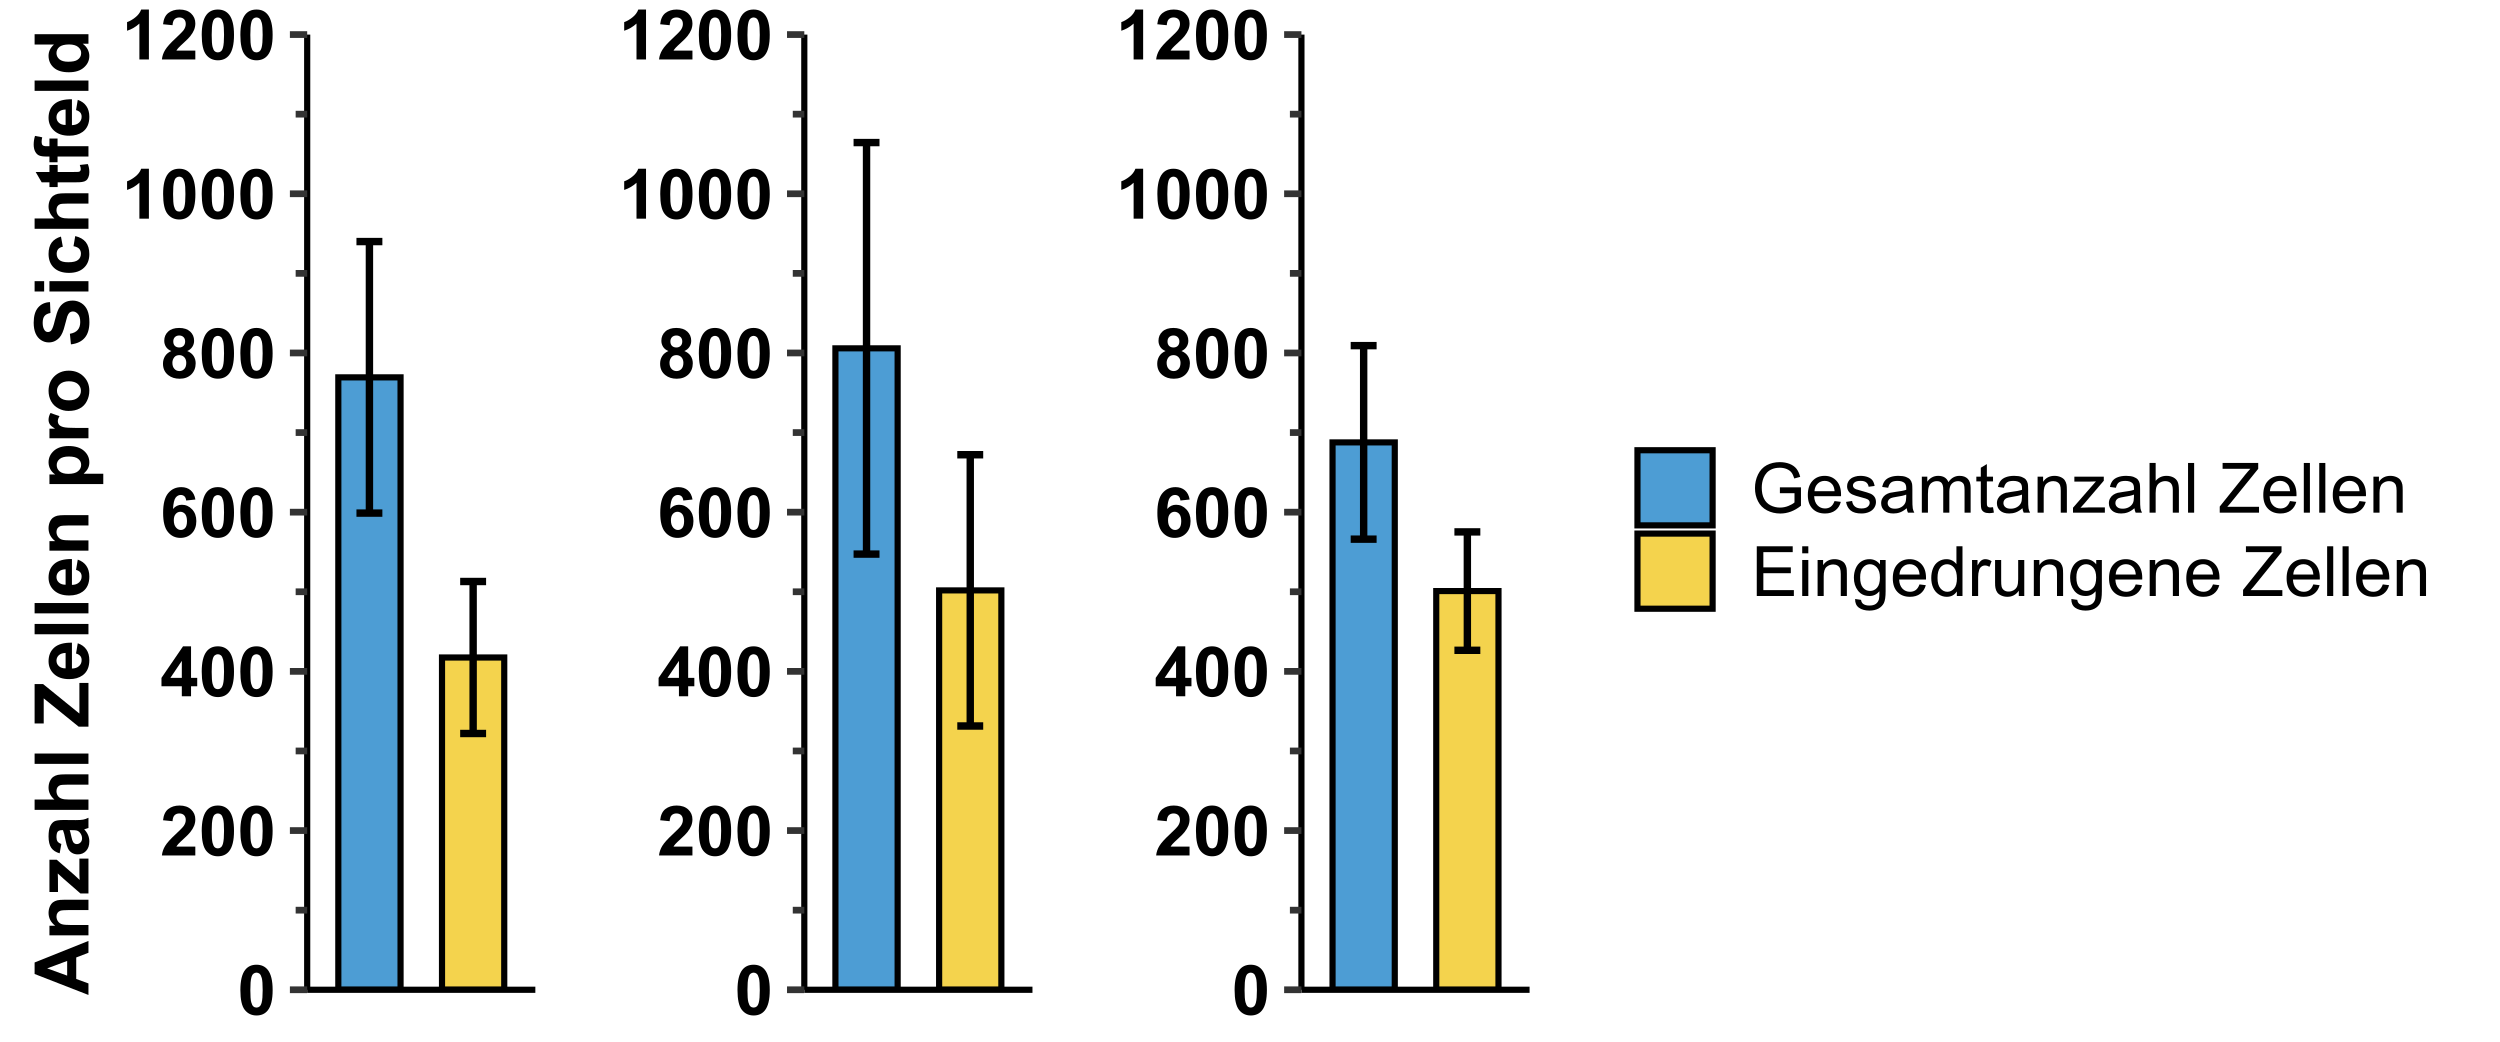 <?xml version="1.0" encoding="UTF-8"?>
<svg xmlns="http://www.w3.org/2000/svg" xmlns:xlink="http://www.w3.org/1999/xlink" width="432pt" height="180pt" viewBox="0 0 432 180" version="1.1">
<defs>
<g>
<symbol overflow="visible" id="glyph0-0">
<path style="stroke:none;" d="M 1.5 0 L 1.5 -7.5 L 7.5 -7.5 L 7.5 0 Z M 1.688 -0.188 L 7.312 -0.188 L 7.312 -7.312 L 1.688 -7.312 Z M 1.688 -0.188 "/>
</symbol>
<symbol overflow="visible" id="glyph0-1">
<path style="stroke:none;" d="M 3.293 -8.625 C 4.121 -8.625 4.77 -8.328 5.242 -7.734 C 5.801 -7.031 6.082 -5.863 6.082 -4.234 C 6.082 -2.605 5.801 -1.438 5.238 -0.734 C 4.77 -0.145 4.121 0.145 3.293 0.148 C 2.457 0.145 1.781 -0.172 1.27 -0.816 C 0.758 -1.457 0.504 -2.605 0.504 -4.254 C 0.504 -5.871 0.785 -7.035 1.348 -7.746 C 1.812 -8.332 2.461 -8.625 3.293 -8.625 Z M 3.293 -7.258 C 3.09 -7.254 2.91 -7.191 2.758 -7.066 C 2.598 -6.941 2.477 -6.715 2.398 -6.387 C 2.281 -5.961 2.227 -5.242 2.227 -4.234 C 2.227 -3.227 2.277 -2.535 2.379 -2.16 C 2.48 -1.781 2.605 -1.531 2.762 -1.406 C 2.91 -1.281 3.09 -1.219 3.293 -1.219 C 3.492 -1.219 3.668 -1.281 3.828 -1.41 C 3.98 -1.535 4.102 -1.762 4.188 -2.094 C 4.301 -2.512 4.359 -3.227 4.359 -4.234 C 4.359 -5.242 4.309 -5.934 4.207 -6.312 C 4.105 -6.688 3.977 -6.941 3.824 -7.066 C 3.668 -7.191 3.492 -7.254 3.293 -7.258 Z M 3.293 -7.258 "/>
</symbol>
<symbol overflow="visible" id="glyph0-2">
<path style="stroke:none;" d="M 6.07 -1.531 L 6.07 0 L 0.297 0 C 0.355 -0.578 0.543 -1.125 0.859 -1.645 C 1.168 -2.16 1.785 -2.848 2.711 -3.703 C 3.453 -4.395 3.91 -4.863 4.078 -5.109 C 4.305 -5.445 4.418 -5.781 4.418 -6.117 C 4.418 -6.484 4.316 -6.766 4.121 -6.961 C 3.922 -7.156 3.652 -7.254 3.305 -7.258 C 2.961 -7.254 2.688 -7.152 2.484 -6.949 C 2.281 -6.742 2.164 -6.398 2.133 -5.918 L 0.492 -6.082 C 0.59 -6.988 0.895 -7.637 1.414 -8.031 C 1.926 -8.426 2.57 -8.625 3.344 -8.625 C 4.191 -8.625 4.859 -8.395 5.344 -7.938 C 5.828 -7.48 6.07 -6.914 6.07 -6.234 C 6.07 -5.848 6 -5.477 5.863 -5.129 C 5.723 -4.777 5.504 -4.414 5.203 -4.031 C 5.004 -3.773 4.645 -3.406 4.125 -2.934 C 3.602 -2.453 3.27 -2.137 3.137 -1.984 C 2.996 -1.824 2.887 -1.672 2.801 -1.531 Z M 6.07 -1.531 "/>
</symbol>
<symbol overflow="visible" id="glyph0-3">
<path style="stroke:none;" d="M 3.738 0 L 3.738 -1.727 L 0.223 -1.727 L 0.223 -3.172 L 3.949 -8.625 L 5.332 -8.625 L 5.332 -3.176 L 6.398 -3.176 L 6.398 -1.727 L 5.332 -1.727 L 5.332 0 Z M 3.738 -3.176 L 3.738 -6.109 L 1.766 -3.176 Z M 3.738 -3.176 "/>
</symbol>
<symbol overflow="visible" id="glyph0-4">
<path style="stroke:none;" d="M 6.086 -6.484 L 4.492 -6.312 C 4.453 -6.637 4.352 -6.879 4.191 -7.039 C 4.023 -7.191 3.812 -7.27 3.551 -7.273 C 3.203 -7.27 2.906 -7.113 2.668 -6.805 C 2.426 -6.488 2.277 -5.84 2.215 -4.852 C 2.621 -5.336 3.129 -5.578 3.742 -5.578 C 4.426 -5.578 5.016 -5.316 5.508 -4.793 C 6 -4.27 6.246 -3.594 6.246 -2.766 C 6.246 -1.883 5.988 -1.176 5.473 -0.648 C 4.957 -0.117 4.293 0.145 3.484 0.148 C 2.617 0.145 1.906 -0.188 1.348 -0.863 C 0.785 -1.535 0.504 -2.641 0.508 -4.18 C 0.504 -5.75 0.797 -6.887 1.383 -7.582 C 1.965 -8.277 2.719 -8.625 3.648 -8.625 C 4.301 -8.625 4.84 -8.441 5.27 -8.078 C 5.695 -7.711 5.969 -7.18 6.086 -6.484 Z M 2.355 -2.895 C 2.355 -2.359 2.477 -1.945 2.723 -1.656 C 2.969 -1.363 3.25 -1.219 3.57 -1.219 C 3.867 -1.219 4.121 -1.336 4.328 -1.574 C 4.527 -1.812 4.629 -2.203 4.633 -2.75 C 4.629 -3.305 4.52 -3.715 4.305 -3.977 C 4.082 -4.234 3.809 -4.363 3.484 -4.367 C 3.168 -4.363 2.902 -4.238 2.684 -3.992 C 2.465 -3.742 2.355 -3.379 2.355 -2.895 Z M 2.355 -2.895 "/>
</symbol>
<symbol overflow="visible" id="glyph0-5">
<path style="stroke:none;" d="M 1.922 -4.633 C 1.492 -4.812 1.18 -5.059 0.992 -5.375 C 0.797 -5.688 0.703 -6.035 0.703 -6.41 C 0.703 -7.051 0.926 -7.578 1.375 -7.996 C 1.82 -8.414 2.457 -8.625 3.281 -8.625 C 4.098 -8.625 4.73 -8.414 5.184 -7.996 C 5.633 -7.578 5.859 -7.051 5.859 -6.41 C 5.859 -6.012 5.754 -5.656 5.547 -5.348 C 5.34 -5.035 5.051 -4.797 4.676 -4.633 C 5.152 -4.441 5.512 -4.164 5.762 -3.797 C 6.004 -3.43 6.129 -3.004 6.133 -2.523 C 6.129 -1.73 5.875 -1.086 5.375 -0.59 C 4.867 -0.094 4.195 0.152 3.359 0.152 C 2.574 0.152 1.926 -0.051 1.406 -0.461 C 0.789 -0.941 0.48 -1.605 0.484 -2.453 C 0.48 -2.918 0.598 -3.344 0.832 -3.734 C 1.062 -4.121 1.426 -4.422 1.922 -4.633 Z M 2.262 -6.293 C 2.262 -5.965 2.352 -5.707 2.539 -5.523 C 2.723 -5.34 2.973 -5.25 3.281 -5.25 C 3.594 -5.25 3.844 -5.34 4.031 -5.527 C 4.219 -5.707 4.312 -5.965 4.312 -6.297 C 4.312 -6.605 4.219 -6.852 4.035 -7.039 C 3.848 -7.223 3.602 -7.316 3.297 -7.32 C 2.98 -7.316 2.73 -7.223 2.543 -7.039 C 2.355 -6.848 2.262 -6.602 2.262 -6.293 Z M 2.109 -2.613 C 2.109 -2.16 2.223 -1.805 2.457 -1.551 C 2.684 -1.297 2.977 -1.172 3.328 -1.172 C 3.664 -1.172 3.945 -1.293 4.172 -1.539 C 4.395 -1.781 4.504 -2.133 4.508 -2.594 C 4.504 -2.996 4.391 -3.32 4.168 -3.562 C 3.938 -3.805 3.652 -3.926 3.305 -3.93 C 2.902 -3.926 2.602 -3.789 2.406 -3.516 C 2.207 -3.238 2.109 -2.938 2.109 -2.613 Z M 2.109 -2.613 "/>
</symbol>
<symbol overflow="visible" id="glyph0-6">
<path style="stroke:none;" d="M 4.723 0 L 3.078 0 L 3.078 -6.203 C 2.469 -5.637 1.762 -5.223 0.949 -4.957 L 0.949 -6.453 C 1.379 -6.59 1.844 -6.855 2.348 -7.25 C 2.852 -7.641 3.199 -8.102 3.387 -8.625 L 4.723 -8.625 Z M 4.723 0 "/>
</symbol>
<symbol overflow="visible" id="glyph1-0">
<path style="stroke:none;" d="M 0 -1.625 L -8.125 -1.625 L -8.125 -8.125 L 0 -8.125 Z M -0.203 -1.828 L -0.203 -7.922 L -7.922 -7.922 L -7.922 -1.828 Z M -0.203 -1.828 "/>
</symbol>
<symbol overflow="visible" id="glyph1-1">
<path style="stroke:none;" d="M 0 -9.336 L 0 -7.293 L -2.113 -6.48 L -2.113 -2.762 L 0 -1.992 L 0 0 L -9.305 -3.625 L -9.305 -5.613 Z M -3.68 -5.879 L -7.133 -4.594 L -3.68 -3.34 Z M -3.68 -5.879 "/>
</symbol>
<symbol overflow="visible" id="glyph1-2">
<path style="stroke:none;" d="M 0 -7.066 L 0 -5.281 L -3.441 -5.281 C -4.164 -5.277 -4.637 -5.242 -4.852 -5.168 C -5.062 -5.09 -5.227 -4.965 -5.348 -4.797 C -5.465 -4.621 -5.523 -4.414 -5.527 -4.176 C -5.523 -3.867 -5.441 -3.59 -5.273 -3.344 C -5.102 -3.098 -4.875 -2.93 -4.602 -2.84 C -4.32 -2.746 -3.805 -2.699 -3.055 -2.703 L 0 -2.703 L 0 -0.922 L -6.742 -0.922 L -6.742 -2.578 L -5.75 -2.578 C -6.508 -3.164 -6.891 -3.902 -6.895 -4.797 C -6.891 -5.191 -6.82 -5.551 -6.68 -5.879 C -6.539 -6.199 -6.355 -6.445 -6.137 -6.617 C -5.914 -6.781 -5.664 -6.898 -5.387 -6.965 C -5.105 -7.031 -4.707 -7.066 -4.188 -7.066 Z M 0 -7.066 "/>
</symbol>
<symbol overflow="visible" id="glyph1-3">
<path style="stroke:none;" d="M 0 -0.215 L -1.391 -0.215 L -4.289 -2.742 C -4.762 -3.156 -5.098 -3.461 -5.301 -3.664 C -5.285 -3.453 -5.277 -3.18 -5.273 -2.844 L -5.262 -0.465 L -6.742 -0.465 L -6.742 -6.035 L -5.477 -6.035 L -2.508 -3.461 L -1.523 -2.551 C -1.551 -3.043 -1.562 -3.352 -1.566 -3.473 L -1.566 -6.234 L 0 -6.234 Z M 0 -0.215 "/>
</symbol>
<symbol overflow="visible" id="glyph1-4">
<path style="stroke:none;" d="M -4.684 -2.266 L -4.977 -0.648 C -5.625 -0.828 -6.109 -1.141 -6.422 -1.586 C -6.734 -2.027 -6.891 -2.688 -6.895 -3.566 C -6.891 -4.359 -6.797 -4.953 -6.609 -5.344 C -6.422 -5.734 -6.184 -6.008 -5.895 -6.168 C -5.605 -6.324 -5.07 -6.402 -4.297 -6.406 L -2.215 -6.387 C -1.621 -6.387 -1.184 -6.414 -0.902 -6.473 C -0.621 -6.527 -0.32 -6.633 0 -6.793 L 0 -5.027 C -0.117 -4.98 -0.293 -4.922 -0.527 -4.855 C -0.629 -4.824 -0.695 -4.805 -0.734 -4.793 C -0.438 -4.488 -0.219 -4.16 -0.07 -3.812 C 0.078 -3.465 0.152 -3.094 0.152 -2.703 C 0.152 -2.008 -0.035 -1.461 -0.41 -1.062 C -0.785 -0.66 -1.262 -0.461 -1.84 -0.465 C -2.223 -0.461 -2.562 -0.551 -2.859 -0.734 C -3.156 -0.914 -3.383 -1.172 -3.543 -1.5 C -3.699 -1.828 -3.84 -2.301 -3.961 -2.922 C -4.117 -3.754 -4.262 -4.332 -4.398 -4.652 L -4.578 -4.652 C -4.914 -4.652 -5.16 -4.566 -5.309 -4.398 C -5.453 -4.227 -5.523 -3.906 -5.527 -3.441 C -5.523 -3.121 -5.461 -2.875 -5.34 -2.695 C -5.215 -2.516 -4.996 -2.371 -4.684 -2.266 Z M -3.238 -4.652 C -3.156 -4.422 -3.062 -4.059 -2.961 -3.566 C -2.852 -3.07 -2.75 -2.746 -2.652 -2.598 C -2.484 -2.359 -2.273 -2.242 -2.023 -2.246 C -1.77 -2.242 -1.555 -2.336 -1.375 -2.523 C -1.191 -2.707 -1.102 -2.945 -1.105 -3.238 C -1.102 -3.555 -1.207 -3.859 -1.422 -4.156 C -1.582 -4.367 -1.777 -4.512 -2.012 -4.582 C -2.16 -4.629 -2.453 -4.652 -2.883 -4.652 Z M -3.238 -4.652 "/>
</symbol>
<symbol overflow="visible" id="glyph1-5">
<path style="stroke:none;" d="M -9.305 -2.711 L -5.883 -2.711 C -6.555 -3.285 -6.891 -3.973 -6.895 -4.773 C -6.891 -5.184 -6.812 -5.555 -6.664 -5.883 C -6.508 -6.211 -6.316 -6.457 -6.082 -6.629 C -5.844 -6.793 -5.578 -6.91 -5.293 -6.973 C -5.004 -7.035 -4.559 -7.066 -3.953 -7.066 L 0 -7.066 L 0 -5.281 L -3.562 -5.281 C -4.266 -5.277 -4.711 -5.246 -4.906 -5.18 C -5.094 -5.109 -5.246 -4.988 -5.359 -4.82 C -5.469 -4.645 -5.523 -4.43 -5.527 -4.176 C -5.523 -3.879 -5.453 -3.613 -5.312 -3.383 C -5.168 -3.148 -4.949 -2.98 -4.66 -2.871 C -4.367 -2.762 -3.941 -2.707 -3.375 -2.711 L 0 -2.711 L 0 -0.926 L -9.305 -0.926 Z M -9.305 -2.711 "/>
</symbol>
<symbol overflow="visible" id="glyph1-6">
<path style="stroke:none;" d="M 0 -0.934 L -9.305 -0.934 L -9.305 -2.719 L 0 -2.719 Z M 0 -0.934 "/>
</symbol>
<symbol overflow="visible" id="glyph1-7">
<path style="stroke:none;" d=""/>
</symbol>
<symbol overflow="visible" id="glyph1-8">
<path style="stroke:none;" d="M 0 -0.141 L -1.695 -0.141 L -7.73 -5.027 L -7.73 -0.691 L -9.305 -0.691 L -9.305 -7.504 L -7.844 -7.504 L -1.566 -2.406 L -1.566 -7.699 L 0 -7.699 Z M 0 -0.141 "/>
</symbol>
<symbol overflow="visible" id="glyph1-9">
<path style="stroke:none;" d="M -2.145 -4.836 L -1.848 -6.613 C -1.191 -6.383 -0.695 -6.023 -0.359 -5.531 C -0.016 -5.039 0.152 -4.422 0.152 -3.68 C 0.152 -2.508 -0.23 -1.641 -0.996 -1.078 C -1.609 -0.633 -2.383 -0.41 -3.32 -0.414 C -4.434 -0.41 -5.309 -0.703 -5.945 -1.289 C -6.574 -1.871 -6.891 -2.609 -6.895 -3.504 C -6.891 -4.504 -6.559 -5.293 -5.898 -5.875 C -5.234 -6.453 -4.219 -6.73 -2.855 -6.711 L -2.855 -2.242 C -2.324 -2.25 -1.914 -2.395 -1.621 -2.672 C -1.324 -2.945 -1.176 -3.285 -1.18 -3.699 C -1.176 -3.977 -1.254 -4.215 -1.406 -4.406 C -1.559 -4.594 -1.805 -4.734 -2.145 -4.836 Z M -3.949 -4.938 C -4.465 -4.922 -4.855 -4.789 -5.125 -4.535 C -5.391 -4.281 -5.523 -3.973 -5.527 -3.613 C -5.523 -3.219 -5.383 -2.898 -5.102 -2.648 C -4.816 -2.391 -4.434 -2.266 -3.949 -2.273 Z M -3.949 -4.938 "/>
</symbol>
<symbol overflow="visible" id="glyph1-10">
<path style="stroke:none;" d="M -6.742 -0.883 L -6.742 -2.547 L -5.75 -2.547 C -6.086 -2.762 -6.363 -3.055 -6.574 -3.422 C -6.785 -3.789 -6.891 -4.195 -6.895 -4.648 C -6.891 -5.426 -6.582 -6.09 -5.973 -6.637 C -5.355 -7.18 -4.504 -7.453 -3.41 -7.457 C -2.281 -7.453 -1.402 -7.18 -0.781 -6.633 C -0.156 -6.082 0.152 -5.414 0.152 -4.633 C 0.152 -4.258 0.078 -3.922 -0.07 -3.621 C -0.219 -3.316 -0.473 -2.996 -0.832 -2.664 L 2.562 -2.664 L 2.562 -0.883 Z M -3.484 -2.648 C -2.723 -2.648 -2.164 -2.797 -1.805 -3.098 C -1.441 -3.395 -1.258 -3.762 -1.262 -4.195 C -1.258 -4.609 -1.426 -4.953 -1.758 -5.23 C -2.09 -5.504 -2.633 -5.641 -3.395 -5.645 C -4.098 -5.641 -4.625 -5.5 -4.969 -5.219 C -5.312 -4.934 -5.484 -4.582 -5.484 -4.164 C -5.484 -3.727 -5.316 -3.363 -4.98 -3.078 C -4.645 -2.789 -4.145 -2.648 -3.484 -2.648 Z M -3.484 -2.648 "/>
</symbol>
<symbol overflow="visible" id="glyph1-11">
<path style="stroke:none;" d="M 0 -2.641 L 0 -0.855 L -6.742 -0.855 L -6.742 -2.516 L -5.781 -2.516 C -6.23 -2.793 -6.527 -3.047 -6.676 -3.277 C -6.816 -3.5 -6.891 -3.758 -6.895 -4.051 C -6.891 -4.453 -6.777 -4.844 -6.559 -5.223 L -5 -4.672 C -5.191 -4.367 -5.289 -4.09 -5.293 -3.836 C -5.289 -3.582 -5.223 -3.371 -5.086 -3.199 C -4.949 -3.023 -4.699 -2.887 -4.34 -2.789 C -3.977 -2.688 -3.223 -2.637 -2.082 -2.641 Z M 0 -2.641 "/>
</symbol>
<symbol overflow="visible" id="glyph1-12">
<path style="stroke:none;" d="M -3.465 -0.52 C -4.055 -0.516 -4.629 -0.66 -5.184 -0.957 C -5.734 -1.246 -6.156 -1.66 -6.453 -2.199 C -6.742 -2.73 -6.891 -3.328 -6.895 -3.992 C -6.891 -5.008 -6.559 -5.844 -5.898 -6.5 C -5.234 -7.148 -4.398 -7.477 -3.391 -7.477 C -2.367 -7.477 -1.52 -7.145 -0.852 -6.488 C -0.18 -5.828 0.152 -5 0.152 -4.004 C 0.152 -3.383 0.016 -2.797 -0.266 -2.238 C -0.539 -1.676 -0.949 -1.246 -1.492 -0.957 C -2.031 -0.66 -2.688 -0.516 -3.465 -0.52 Z M -3.371 -2.348 C -2.699 -2.344 -2.188 -2.504 -1.832 -2.824 C -1.477 -3.141 -1.301 -3.531 -1.301 -4 C -1.301 -4.461 -1.477 -4.852 -1.832 -5.168 C -2.188 -5.484 -2.703 -5.641 -3.383 -5.645 C -4.039 -5.641 -4.547 -5.484 -4.906 -5.168 C -5.258 -4.852 -5.438 -4.461 -5.441 -4 C -5.438 -3.531 -5.258 -3.141 -4.906 -2.824 C -4.547 -2.504 -4.035 -2.344 -3.371 -2.348 Z M -3.371 -2.348 "/>
</symbol>
<symbol overflow="visible" id="glyph1-13">
<path style="stroke:none;" d="M -3.027 -0.469 L -3.207 -2.297 C -2.59 -2.406 -2.141 -2.629 -1.852 -2.965 C -1.562 -3.301 -1.418 -3.754 -1.422 -4.328 C -1.418 -4.934 -1.547 -5.391 -1.805 -5.695 C -2.062 -6 -2.359 -6.152 -2.703 -6.156 C -2.922 -6.152 -3.109 -6.086 -3.266 -5.961 C -3.414 -5.828 -3.551 -5.605 -3.668 -5.289 C -3.742 -5.066 -3.875 -4.566 -4.074 -3.785 C -4.32 -2.777 -4.629 -2.07 -4.996 -1.664 C -5.508 -1.09 -6.133 -0.801 -6.867 -0.805 C -7.34 -0.801 -7.781 -0.938 -8.195 -1.207 C -8.605 -1.477 -8.922 -1.863 -9.141 -2.371 C -9.355 -2.875 -9.461 -3.484 -9.465 -4.203 C -9.461 -5.367 -9.207 -6.246 -8.695 -6.84 C -8.184 -7.426 -7.5 -7.738 -6.645 -7.77 L -6.562 -5.891 C -7.039 -5.805 -7.383 -5.633 -7.594 -5.371 C -7.805 -5.105 -7.91 -4.711 -7.91 -4.184 C -7.91 -3.637 -7.797 -3.207 -7.574 -2.902 C -7.426 -2.699 -7.234 -2.602 -6.996 -2.602 C -6.773 -2.602 -6.582 -2.695 -6.43 -2.883 C -6.227 -3.117 -6.02 -3.691 -5.809 -4.609 C -5.59 -5.52 -5.367 -6.195 -5.137 -6.637 C -4.906 -7.07 -4.59 -7.414 -4.191 -7.664 C -3.789 -7.91 -3.297 -8.031 -2.711 -8.035 C -2.176 -8.031 -1.676 -7.883 -1.211 -7.59 C -0.746 -7.293 -0.402 -6.875 -0.176 -6.336 C 0.051 -5.789 0.164 -5.113 0.164 -4.309 C 0.164 -3.129 -0.105 -2.227 -0.648 -1.598 C -1.191 -0.965 -1.984 -0.59 -3.027 -0.469 Z M -3.027 -0.469 "/>
</symbol>
<symbol overflow="visible" id="glyph1-14">
<path style="stroke:none;" d="M -7.656 -0.934 L -9.305 -0.934 L -9.305 -2.719 L -7.656 -2.719 Z M 0 -0.934 L -6.742 -0.934 L -6.742 -2.719 L 0 -2.719 Z M 0 -0.934 "/>
</symbol>
<symbol overflow="visible" id="glyph1-15">
<path style="stroke:none;" d="M -4.75 -6.812 L -4.43 -5.055 C -4.781 -4.992 -5.043 -4.855 -5.223 -4.648 C -5.398 -4.438 -5.488 -4.168 -5.492 -3.836 C -5.488 -3.387 -5.336 -3.031 -5.031 -2.77 C -4.723 -2.504 -4.211 -2.371 -3.492 -2.375 C -2.691 -2.371 -2.125 -2.508 -1.797 -2.777 C -1.465 -3.043 -1.301 -3.402 -1.301 -3.859 C -1.301 -4.195 -1.395 -4.473 -1.59 -4.691 C -1.777 -4.906 -2.109 -5.059 -2.582 -5.148 L -2.285 -6.898 C -1.48 -6.711 -0.871 -6.363 -0.461 -5.852 C -0.051 -5.332 0.152 -4.641 0.152 -3.777 C 0.152 -2.789 -0.156 -2.004 -0.781 -1.418 C -1.398 -0.832 -2.262 -0.539 -3.363 -0.539 C -4.477 -0.539 -5.344 -0.832 -5.965 -1.422 C -6.582 -2.008 -6.891 -2.805 -6.895 -3.809 C -6.891 -4.629 -6.715 -5.281 -6.363 -5.766 C -6.008 -6.25 -5.469 -6.598 -4.75 -6.812 Z M -4.75 -6.812 "/>
</symbol>
<symbol overflow="visible" id="glyph1-16">
<path style="stroke:none;" d="M -6.742 -4.023 L -5.32 -4.023 L -5.32 -2.805 L -2.602 -2.805 C -2.051 -2.801 -1.73 -2.812 -1.641 -2.84 C -1.547 -2.859 -1.469 -2.914 -1.414 -3 C -1.352 -3.082 -1.324 -3.18 -1.328 -3.301 C -1.324 -3.461 -1.379 -3.703 -1.496 -4.02 L -0.113 -4.172 C 0.066 -3.754 0.152 -3.281 0.152 -2.762 C 0.152 -2.434 0.102 -2.145 -0.008 -1.891 C -0.113 -1.629 -0.254 -1.438 -0.426 -1.32 C -0.594 -1.195 -0.828 -1.113 -1.125 -1.074 C -1.328 -1.031 -1.746 -1.012 -2.379 -1.016 L -5.32 -1.016 L -5.32 -0.195 L -6.742 -0.195 L -6.742 -1.016 L -8.082 -1.016 L -9.121 -2.805 L -6.742 -2.805 Z M -6.742 -4.023 "/>
</symbol>
<symbol overflow="visible" id="glyph1-17">
<path style="stroke:none;" d="M -6.742 -0.152 L -6.742 -1.145 L -7.25 -1.145 C -7.812 -1.141 -8.238 -1.203 -8.52 -1.324 C -8.797 -1.441 -9.023 -1.66 -9.199 -1.988 C -9.375 -2.309 -9.461 -2.719 -9.465 -3.219 C -9.461 -3.723 -9.387 -4.223 -9.234 -4.711 L -7.992 -4.469 C -8.059 -4.184 -8.09 -3.91 -8.094 -3.648 C -8.09 -3.387 -8.031 -3.203 -7.91 -3.094 C -7.789 -2.98 -7.559 -2.922 -7.219 -2.926 L -6.742 -2.926 L -6.742 -4.258 L -5.34 -4.258 L -5.34 -2.926 L 0 -2.926 L 0 -1.141 L -5.34 -1.145 L -5.34 -0.152 Z M -6.742 -0.152 "/>
</symbol>
<symbol overflow="visible" id="glyph1-18">
<path style="stroke:none;" d="M 0 -7.117 L 0 -5.461 L -0.988 -5.461 C -0.602 -5.184 -0.316 -4.855 -0.129 -4.484 C 0.059 -4.105 0.152 -3.73 0.152 -3.352 C 0.152 -2.578 -0.156 -1.914 -0.781 -1.363 C -1.402 -0.809 -2.273 -0.531 -3.395 -0.535 C -4.535 -0.531 -5.406 -0.801 -6 -1.34 C -6.594 -1.875 -6.891 -2.555 -6.895 -3.379 C -6.891 -4.129 -6.578 -4.781 -5.953 -5.332 L -9.305 -5.332 L -9.305 -7.117 Z M -3.516 -2.355 C -2.797 -2.355 -2.273 -2.453 -1.953 -2.652 C -1.484 -2.938 -1.254 -3.34 -1.258 -3.859 C -1.254 -4.27 -1.43 -4.617 -1.781 -4.906 C -2.129 -5.191 -2.648 -5.336 -3.344 -5.34 C -4.117 -5.336 -4.676 -5.195 -5.016 -4.918 C -5.355 -4.637 -5.523 -4.281 -5.527 -3.848 C -5.523 -3.422 -5.355 -3.066 -5.023 -2.781 C -4.684 -2.496 -4.184 -2.355 -3.516 -2.355 Z M -3.516 -2.355 "/>
</symbol>
<symbol overflow="visible" id="glyph2-0">
<path style="stroke:none;" d="M 1.5 0 L 1.5 -7.5 L 7.5 -7.5 L 7.5 0 Z M 1.688 -0.188 L 7.312 -0.188 L 7.312 -7.312 L 1.688 -7.312 Z M 1.688 -0.188 "/>
</symbol>
<symbol overflow="visible" id="glyph2-1">
<path style="stroke:none;" d="M 4.945 -3.367 L 4.945 -4.375 L 8.586 -4.383 L 8.586 -1.195 C 8.023 -0.75 7.449 -0.414 6.855 -0.188 C 6.262 0.035 5.652 0.145 5.027 0.148 C 4.184 0.145 3.414 -0.031 2.727 -0.395 C 2.035 -0.754 1.516 -1.277 1.168 -1.961 C 0.812 -2.645 0.637 -3.41 0.641 -4.254 C 0.637 -5.09 0.812 -5.867 1.164 -6.594 C 1.512 -7.312 2.016 -7.852 2.672 -8.207 C 3.328 -8.555 4.082 -8.73 4.938 -8.734 C 5.559 -8.73 6.121 -8.629 6.621 -8.434 C 7.121 -8.23 7.516 -7.953 7.805 -7.594 C 8.09 -7.234 8.305 -6.766 8.453 -6.188 L 7.43 -5.906 C 7.297 -6.344 7.137 -6.688 6.949 -6.938 C 6.758 -7.188 6.484 -7.387 6.129 -7.539 C 5.77 -7.688 5.375 -7.762 4.945 -7.766 C 4.422 -7.762 3.973 -7.684 3.598 -7.527 C 3.219 -7.367 2.91 -7.16 2.68 -6.902 C 2.445 -6.645 2.266 -6.359 2.141 -6.055 C 1.918 -5.52 1.809 -4.945 1.812 -4.324 C 1.809 -3.559 1.941 -2.918 2.207 -2.402 C 2.469 -1.887 2.852 -1.504 3.355 -1.254 C 3.859 -1.004 4.395 -0.879 4.961 -0.879 C 5.453 -0.879 5.934 -0.973 6.406 -1.16 C 6.871 -1.348 7.227 -1.551 7.469 -1.77 L 7.469 -3.367 Z M 4.945 -3.367 "/>
</symbol>
<symbol overflow="visible" id="glyph2-2">
<path style="stroke:none;" d="M 5.051 -2.004 L 6.141 -1.867 C 5.969 -1.23 5.648 -0.738 5.184 -0.387 C 4.719 -0.035 4.125 0.141 3.406 0.141 C 2.492 0.141 1.77 -0.137 1.238 -0.699 C 0.699 -1.254 0.434 -2.043 0.438 -3.059 C 0.434 -4.105 0.703 -4.918 1.246 -5.496 C 1.781 -6.074 2.48 -6.363 3.344 -6.363 C 4.176 -6.363 4.855 -6.078 5.383 -5.512 C 5.91 -4.945 6.176 -4.148 6.176 -3.125 C 6.176 -3.059 6.172 -2.965 6.172 -2.844 L 1.531 -2.844 C 1.562 -2.156 1.758 -1.633 2.109 -1.27 C 2.457 -0.906 2.891 -0.727 3.41 -0.727 C 3.797 -0.727 4.125 -0.828 4.402 -1.031 C 4.672 -1.234 4.891 -1.559 5.051 -2.004 Z M 1.586 -3.711 L 5.062 -3.711 C 5.016 -4.227 4.883 -4.621 4.664 -4.887 C 4.328 -5.293 3.891 -5.496 3.359 -5.496 C 2.871 -5.496 2.465 -5.332 2.137 -5.008 C 1.805 -4.684 1.621 -4.25 1.586 -3.711 Z M 1.586 -3.711 "/>
</symbol>
<symbol overflow="visible" id="glyph2-3">
<path style="stroke:none;" d="M 0.367 -1.859 L 1.414 -2.023 C 1.469 -1.602 1.633 -1.281 1.902 -1.059 C 2.168 -0.836 2.543 -0.727 3.023 -0.727 C 3.508 -0.727 3.867 -0.824 4.102 -1.023 C 4.336 -1.219 4.453 -1.449 4.453 -1.719 C 4.453 -1.953 4.348 -2.141 4.141 -2.281 C 3.996 -2.371 3.637 -2.492 3.062 -2.637 C 2.289 -2.832 1.754 -3 1.457 -3.145 C 1.156 -3.285 0.93 -3.48 0.777 -3.734 C 0.621 -3.984 0.543 -4.266 0.547 -4.57 C 0.543 -4.844 0.605 -5.098 0.734 -5.34 C 0.859 -5.574 1.035 -5.773 1.254 -5.93 C 1.418 -6.047 1.641 -6.148 1.926 -6.234 C 2.207 -6.32 2.512 -6.363 2.836 -6.363 C 3.324 -6.363 3.75 -6.293 4.121 -6.152 C 4.488 -6.012 4.762 -5.82 4.938 -5.578 C 5.113 -5.336 5.234 -5.016 5.305 -4.617 L 4.273 -4.477 C 4.223 -4.797 4.086 -5.047 3.863 -5.227 C 3.637 -5.406 3.32 -5.496 2.914 -5.496 C 2.426 -5.496 2.082 -5.414 1.875 -5.254 C 1.664 -5.094 1.559 -4.906 1.562 -4.695 C 1.559 -4.555 1.602 -4.434 1.695 -4.324 C 1.773 -4.211 1.91 -4.117 2.098 -4.043 C 2.203 -4.004 2.512 -3.914 3.031 -3.773 C 3.773 -3.574 4.293 -3.41 4.59 -3.285 C 4.879 -3.156 5.113 -2.973 5.285 -2.73 C 5.453 -2.488 5.535 -2.188 5.539 -1.828 C 5.535 -1.477 5.434 -1.145 5.23 -0.832 C 5.023 -0.52 4.727 -0.277 4.34 -0.113 C 3.953 0.059 3.516 0.141 3.031 0.141 C 2.219 0.141 1.602 -0.027 1.18 -0.363 C 0.754 -0.699 0.484 -1.195 0.367 -1.859 Z M 0.367 -1.859 "/>
</symbol>
<symbol overflow="visible" id="glyph2-4">
<path style="stroke:none;" d="M 4.852 -0.766 C 4.461 -0.434 4.082 -0.199 3.723 -0.062 C 3.355 0.074 2.969 0.141 2.562 0.141 C 1.875 0.141 1.352 -0.023 0.984 -0.359 C 0.617 -0.688 0.434 -1.117 0.434 -1.641 C 0.434 -1.945 0.5 -2.223 0.641 -2.473 C 0.777 -2.723 0.961 -2.926 1.188 -3.082 C 1.41 -3.234 1.664 -3.348 1.945 -3.43 C 2.152 -3.477 2.465 -3.531 2.883 -3.586 C 3.734 -3.688 4.359 -3.809 4.766 -3.949 C 4.766 -4.09 4.77 -4.18 4.77 -4.227 C 4.77 -4.648 4.668 -4.953 4.469 -5.133 C 4.199 -5.371 3.801 -5.488 3.27 -5.492 C 2.77 -5.488 2.402 -5.402 2.168 -5.23 C 1.934 -5.055 1.758 -4.746 1.648 -4.305 L 0.617 -4.445 C 0.707 -4.887 0.863 -5.242 1.078 -5.516 C 1.289 -5.781 1.598 -5.992 2.008 -6.141 C 2.41 -6.289 2.883 -6.363 3.422 -6.363 C 3.953 -6.363 4.383 -6.301 4.715 -6.176 C 5.047 -6.051 5.293 -5.891 5.449 -5.703 C 5.605 -5.512 5.715 -5.273 5.777 -4.984 C 5.809 -4.805 5.824 -4.48 5.828 -4.016 L 5.828 -2.609 C 5.824 -1.625 5.848 -1.004 5.895 -0.746 C 5.941 -0.484 6.031 -0.238 6.164 0 L 5.062 0 C 4.953 -0.219 4.883 -0.473 4.852 -0.766 Z M 4.766 -3.125 C 4.375 -2.965 3.801 -2.832 3.039 -2.727 C 2.605 -2.66 2.301 -2.59 2.121 -2.516 C 1.941 -2.434 1.801 -2.32 1.703 -2.172 C 1.605 -2.02 1.559 -1.852 1.559 -1.672 C 1.559 -1.387 1.664 -1.152 1.875 -0.969 C 2.086 -0.777 2.398 -0.684 2.812 -0.688 C 3.219 -0.684 3.578 -0.773 3.895 -0.953 C 4.211 -1.129 4.445 -1.371 4.594 -1.68 C 4.707 -1.918 4.762 -2.27 4.766 -2.734 Z M 4.766 -3.125 "/>
</symbol>
<symbol overflow="visible" id="glyph2-5">
<path style="stroke:none;" d="M 0.789 0 L 0.789 -6.223 L 1.734 -6.223 L 1.734 -5.352 C 1.93 -5.648 2.188 -5.895 2.512 -6.082 C 2.836 -6.27 3.207 -6.363 3.621 -6.363 C 4.082 -6.363 4.457 -6.266 4.754 -6.074 C 5.043 -5.883 5.254 -5.617 5.379 -5.273 C 5.871 -6 6.512 -6.363 7.301 -6.363 C 7.918 -6.363 8.391 -6.191 8.723 -5.848 C 9.055 -5.504 9.223 -4.977 9.223 -4.273 L 9.223 0 L 8.172 0 L 8.172 -3.922 C 8.168 -4.34 8.133 -4.645 8.07 -4.832 C 8 -5.016 7.879 -5.164 7.699 -5.277 C 7.52 -5.391 7.309 -5.449 7.066 -5.449 C 6.629 -5.449 6.266 -5.301 5.977 -5.012 C 5.688 -4.719 5.543 -4.254 5.543 -3.617 L 5.543 0 L 4.488 0 L 4.488 -4.043 C 4.488 -4.512 4.402 -4.863 4.23 -5.098 C 4.059 -5.332 3.777 -5.449 3.387 -5.449 C 3.09 -5.449 2.812 -5.371 2.562 -5.215 C 2.309 -5.059 2.129 -4.828 2.016 -4.527 C 1.898 -4.227 1.84 -3.793 1.844 -3.227 L 1.844 0 Z M 0.789 0 "/>
</symbol>
<symbol overflow="visible" id="glyph2-6">
<path style="stroke:none;" d="M 3.094 -0.945 L 3.246 -0.012 C 2.949 0.051 2.684 0.082 2.449 0.082 C 2.066 0.082 1.77 0.023 1.559 -0.098 C 1.348 -0.219 1.199 -0.379 1.113 -0.578 C 1.027 -0.773 0.984 -1.188 0.984 -1.82 L 0.984 -5.402 L 0.211 -5.402 L 0.211 -6.223 L 0.984 -6.223 L 0.984 -7.766 L 2.031 -8.398 L 2.031 -6.223 L 3.094 -6.223 L 3.094 -5.402 L 2.031 -5.402 L 2.031 -1.766 C 2.027 -1.461 2.047 -1.27 2.086 -1.184 C 2.125 -1.098 2.184 -1.027 2.27 -0.977 C 2.352 -0.926 2.473 -0.902 2.633 -0.902 C 2.742 -0.902 2.898 -0.914 3.094 -0.945 Z M 3.094 -0.945 "/>
</symbol>
<symbol overflow="visible" id="glyph2-7">
<path style="stroke:none;" d="M 0.789 0 L 0.789 -6.223 L 1.742 -6.223 L 1.742 -5.336 C 2.195 -6.02 2.855 -6.363 3.719 -6.363 C 4.09 -6.363 4.434 -6.293 4.754 -6.16 C 5.066 -6.023 5.305 -5.848 5.461 -5.633 C 5.617 -5.41 5.727 -5.152 5.789 -4.852 C 5.828 -4.656 5.848 -4.312 5.848 -3.828 L 5.848 0 L 4.793 0 L 4.793 -3.785 C 4.793 -4.215 4.75 -4.535 4.668 -4.75 C 4.586 -4.961 4.441 -5.129 4.234 -5.258 C 4.023 -5.383 3.777 -5.449 3.5 -5.449 C 3.047 -5.449 2.66 -5.305 2.332 -5.02 C 2.004 -4.734 1.84 -4.195 1.844 -3.398 L 1.844 0 Z M 0.789 0 "/>
</symbol>
<symbol overflow="visible" id="glyph2-8">
<path style="stroke:none;" d="M 0.234 0 L 0.234 -0.855 L 4.195 -5.402 C 3.746 -5.379 3.348 -5.367 3.008 -5.367 L 0.469 -5.367 L 0.469 -6.223 L 5.555 -6.223 L 5.555 -5.523 L 2.188 -1.578 L 1.535 -0.855 C 2.004 -0.887 2.445 -0.902 2.867 -0.906 L 5.742 -0.906 L 5.742 0 Z M 0.234 0 "/>
</symbol>
<symbol overflow="visible" id="glyph2-9">
<path style="stroke:none;" d="M 0.789 0 L 0.789 -8.59 L 1.844 -8.59 L 1.844 -5.508 C 2.336 -6.078 2.957 -6.363 3.711 -6.363 C 4.164 -6.363 4.566 -6.27 4.91 -6.09 C 5.25 -5.906 5.492 -5.656 5.641 -5.34 C 5.785 -5.016 5.859 -4.551 5.859 -3.945 L 5.859 0 L 4.805 0 L 4.805 -3.945 C 4.805 -4.469 4.688 -4.852 4.461 -5.094 C 4.227 -5.328 3.906 -5.449 3.492 -5.453 C 3.18 -5.449 2.883 -5.367 2.609 -5.211 C 2.328 -5.047 2.133 -4.828 2.02 -4.551 C 1.898 -4.273 1.84 -3.891 1.844 -3.406 L 1.844 0 Z M 0.789 0 "/>
</symbol>
<symbol overflow="visible" id="glyph2-10">
<path style="stroke:none;" d="M 0.766 0 L 0.766 -8.59 L 1.82 -8.59 L 1.82 0 Z M 0.766 0 "/>
</symbol>
<symbol overflow="visible" id="glyph2-11">
<path style="stroke:none;" d=""/>
</symbol>
<symbol overflow="visible" id="glyph2-12">
<path style="stroke:none;" d="M 0.242 0 L 0.242 -1.055 L 4.641 -6.555 C 4.953 -6.941 5.25 -7.281 5.531 -7.578 L 0.738 -7.578 L 0.738 -8.59 L 6.891 -8.59 L 6.891 -7.578 L 2.07 -1.617 L 1.547 -1.016 L 7.031 -1.016 L 7.031 0 Z M 0.242 0 "/>
</symbol>
<symbol overflow="visible" id="glyph2-13">
<path style="stroke:none;" d="M 0.949 0 L 0.949 -8.59 L 7.16 -8.59 L 7.16 -7.578 L 2.086 -7.578 L 2.086 -4.945 L 6.836 -4.945 L 6.836 -3.938 L 2.086 -3.938 L 2.086 -1.016 L 7.359 -1.016 L 7.359 0 Z M 0.949 0 "/>
</symbol>
<symbol overflow="visible" id="glyph2-14">
<path style="stroke:none;" d="M 0.797 -7.375 L 0.797 -8.59 L 1.852 -8.59 L 1.852 -7.375 Z M 0.797 0 L 0.797 -6.223 L 1.852 -6.223 L 1.852 0 Z M 0.797 0 "/>
</symbol>
<symbol overflow="visible" id="glyph2-15">
<path style="stroke:none;" d="M 0.598 0.516 L 1.625 0.668 C 1.664 0.98 1.785 1.211 1.98 1.359 C 2.242 1.555 2.598 1.652 3.055 1.652 C 3.539 1.652 3.918 1.555 4.184 1.359 C 4.449 1.164 4.629 0.891 4.723 0.539 C 4.777 0.324 4.801 -0.125 4.797 -0.812 C 4.336 -0.27 3.762 0 3.078 0 C 2.219 0 1.559 -0.309 1.09 -0.926 C 0.621 -1.543 0.387 -2.281 0.387 -3.148 C 0.387 -3.738 0.492 -4.285 0.707 -4.789 C 0.922 -5.289 1.234 -5.68 1.645 -5.953 C 2.051 -6.227 2.531 -6.363 3.082 -6.363 C 3.816 -6.363 4.422 -6.066 4.898 -5.473 L 4.898 -6.223 L 5.871 -6.223 L 5.871 -0.844 C 5.871 0.125 5.77 0.809 5.574 1.215 C 5.375 1.613 5.062 1.934 4.637 2.172 C 4.207 2.402 3.684 2.52 3.059 2.523 C 2.316 2.52 1.715 2.352 1.258 2.023 C 0.801 1.688 0.582 1.188 0.598 0.516 Z M 1.469 -3.223 C 1.465 -2.406 1.629 -1.809 1.957 -1.438 C 2.281 -1.059 2.688 -0.871 3.176 -0.875 C 3.66 -0.871 4.066 -1.059 4.395 -1.434 C 4.723 -1.805 4.887 -2.391 4.887 -3.188 C 4.887 -3.945 4.715 -4.52 4.379 -4.91 C 4.039 -5.297 3.633 -5.488 3.156 -5.492 C 2.684 -5.488 2.285 -5.297 1.961 -4.918 C 1.629 -4.535 1.465 -3.973 1.469 -3.223 Z M 1.469 -3.223 "/>
</symbol>
<symbol overflow="visible" id="glyph2-16">
<path style="stroke:none;" d="M 4.828 0 L 4.828 -0.785 C 4.43 -0.168 3.848 0.141 3.086 0.141 C 2.59 0.141 2.133 0.004 1.719 -0.27 C 1.297 -0.543 0.977 -0.922 0.75 -1.414 C 0.523 -1.898 0.41 -2.465 0.41 -3.105 C 0.41 -3.727 0.512 -4.289 0.719 -4.797 C 0.926 -5.301 1.238 -5.688 1.652 -5.957 C 2.066 -6.227 2.527 -6.363 3.039 -6.363 C 3.41 -6.363 3.746 -6.281 4.043 -6.125 C 4.336 -5.965 4.574 -5.762 4.758 -5.508 L 4.758 -8.59 L 5.805 -8.59 L 5.805 0 Z M 1.492 -3.105 C 1.488 -2.309 1.656 -1.711 1.996 -1.316 C 2.328 -0.922 2.727 -0.727 3.188 -0.727 C 3.648 -0.727 4.039 -0.914 4.359 -1.293 C 4.68 -1.668 4.84 -2.242 4.844 -3.016 C 4.84 -3.867 4.676 -4.492 4.352 -4.895 C 4.02 -5.289 3.617 -5.488 3.141 -5.492 C 2.672 -5.488 2.277 -5.297 1.965 -4.918 C 1.645 -4.531 1.488 -3.93 1.492 -3.105 Z M 1.492 -3.105 "/>
</symbol>
<symbol overflow="visible" id="glyph2-17">
<path style="stroke:none;" d="M 0.781 0 L 0.781 -6.223 L 1.727 -6.223 L 1.727 -5.281 C 1.969 -5.719 2.191 -6.012 2.398 -6.152 C 2.602 -6.293 2.828 -6.363 3.078 -6.363 C 3.43 -6.363 3.793 -6.25 4.16 -6.023 L 3.797 -5.047 C 3.539 -5.195 3.281 -5.273 3.023 -5.273 C 2.793 -5.273 2.586 -5.203 2.402 -5.066 C 2.215 -4.926 2.082 -4.734 2.008 -4.488 C 1.891 -4.113 1.832 -3.703 1.836 -3.258 L 1.836 0 Z M 0.781 0 "/>
</symbol>
<symbol overflow="visible" id="glyph2-18">
<path style="stroke:none;" d="M 4.867 0 L 4.867 -0.914 C 4.379 -0.211 3.723 0.141 2.895 0.141 C 2.527 0.141 2.184 0.07 1.867 -0.07 C 1.547 -0.211 1.309 -0.387 1.156 -0.602 C 1 -0.812 0.895 -1.074 0.832 -1.383 C 0.785 -1.59 0.762 -1.918 0.766 -2.367 L 0.766 -6.223 L 1.82 -6.223 L 1.82 -2.773 C 1.816 -2.219 1.84 -1.848 1.887 -1.656 C 1.949 -1.379 2.09 -1.16 2.309 -1.004 C 2.523 -0.84 2.789 -0.762 3.105 -0.766 C 3.418 -0.762 3.715 -0.844 3.996 -1.008 C 4.273 -1.172 4.469 -1.391 4.586 -1.672 C 4.699 -1.949 4.758 -2.355 4.758 -2.891 L 4.758 -6.223 L 5.812 -6.223 L 5.812 0 Z M 4.867 0 "/>
</symbol>
</g>
<clipPath id="clip1">
  <path d="M 53.082 5.977 L 92.508 5.977 L 92.508 171.031 L 53.082 171.031 Z M 53.082 5.977 "/>
</clipPath>
<clipPath id="clip2">
  <path d="M 58 65 L 70 65 L 70 171.031 L 58 171.031 Z M 58 65 "/>
</clipPath>
<clipPath id="clip3">
  <path d="M 57 64 L 70 64 L 70 171.031 L 57 171.031 Z M 57 64 "/>
</clipPath>
<clipPath id="clip4">
  <path d="M 76 113 L 88 113 L 88 171.031 L 76 171.031 Z M 76 113 "/>
</clipPath>
<clipPath id="clip5">
  <path d="M 75 112 L 88 112 L 88 171.031 L 75 171.031 Z M 75 112 "/>
</clipPath>
<clipPath id="clip6">
  <path d="M 138.984 5.977 L 178.41 5.977 L 178.41 171.031 L 138.984 171.031 Z M 138.984 5.977 "/>
</clipPath>
<clipPath id="clip7">
  <path d="M 144 60 L 156 60 L 156 171.031 L 144 171.031 Z M 144 60 "/>
</clipPath>
<clipPath id="clip8">
  <path d="M 143 59 L 156 59 L 156 171.031 L 143 171.031 Z M 143 59 "/>
</clipPath>
<clipPath id="clip9">
  <path d="M 162 102 L 174 102 L 174 171.031 L 162 171.031 Z M 162 102 "/>
</clipPath>
<clipPath id="clip10">
  <path d="M 161 101 L 174 101 L 174 171.031 L 161 171.031 Z M 161 101 "/>
</clipPath>
<clipPath id="clip11">
  <path d="M 224.887 5.977 L 264.312 5.977 L 264.312 171.031 L 224.887 171.031 Z M 224.887 5.977 "/>
</clipPath>
<clipPath id="clip12">
  <path d="M 230 76 L 242 76 L 242 171.031 L 230 171.031 Z M 230 76 "/>
</clipPath>
<clipPath id="clip13">
  <path d="M 229 75 L 242 75 L 242 171.031 L 229 171.031 Z M 229 75 "/>
</clipPath>
<clipPath id="clip14">
  <path d="M 248 102 L 259 102 L 259 171.031 L 248 171.031 Z M 248 102 "/>
</clipPath>
<clipPath id="clip15">
  <path d="M 247 101 L 260 101 L 260 171.031 L 247 171.031 Z M 247 101 "/>
</clipPath>
</defs>
<g id="surface126">
<rect x="0" y="0" width="432" height="180" style="fill:rgb(100%,100%,100%);fill-opacity:1;stroke:none;"/>
<rect x="0" y="0" width="432" height="180" style="fill:rgb(100%,100%,100%);fill-opacity:1;stroke:none;"/>
<path style="fill:none;stroke-width:1.164;stroke-linecap:round;stroke-linejoin:round;stroke:rgb(100%,100%,100%);stroke-opacity:1;stroke-miterlimit:10;" d="M 0 180 L 432 180 L 432 0 L 0 0 Z M 0 180 "/>
<g clip-path="url(#clip1)" clip-rule="nonzero">
<path style=" stroke:none;fill-rule:nonzero;fill:rgb(100%,100%,100%);fill-opacity:1;" d="M 53.082 171.035 L 92.508 171.035 L 92.508 5.98 L 53.082 5.98 Z M 53.082 171.035 "/>
</g>
<g clip-path="url(#clip2)" clip-rule="nonzero">
<path style=" stroke:none;fill-rule:nonzero;fill:rgb(0%,45.098%,76.078%);fill-opacity:0.698;" d="M 58.461 171.035 L 69.215 171.035 L 69.215 65.207 L 58.461 65.207 Z M 58.461 171.035 "/>
</g>
<g clip-path="url(#clip3)" clip-rule="nonzero">
<path style="fill:none;stroke-width:1.067;stroke-linecap:square;stroke-linejoin:miter;stroke:rgb(0%,0%,0%);stroke-opacity:1;stroke-miterlimit:10;" d="M 58.461 171.035 L 69.215 171.035 L 69.215 65.207 L 58.461 65.207 Z M 58.461 171.035 "/>
</g>
<g clip-path="url(#clip4)" clip-rule="nonzero">
<path style=" stroke:none;fill-rule:nonzero;fill:rgb(93.725%,75.294%,0%);fill-opacity:0.698;" d="M 76.379 171.035 L 87.133 171.035 L 87.133 113.617 L 76.379 113.617 Z M 76.379 171.035 "/>
</g>
<g clip-path="url(#clip5)" clip-rule="nonzero">
<path style="fill:none;stroke-width:1.067;stroke-linecap:square;stroke-linejoin:miter;stroke:rgb(0%,0%,0%);stroke-opacity:1;stroke-miterlimit:10;" d="M 76.379 171.035 L 87.133 171.035 L 87.133 113.617 L 76.379 113.617 Z M 76.379 171.035 "/>
</g>
<path style="fill:none;stroke-width:1.28;stroke-linecap:butt;stroke-linejoin:round;stroke:rgb(0%,0%,0%);stroke-opacity:1;stroke-miterlimit:10;" d="M 61.594 41.742 L 66.074 41.742 "/>
<path style="fill:none;stroke-width:1.28;stroke-linecap:butt;stroke-linejoin:round;stroke:rgb(0%,0%,0%);stroke-opacity:1;stroke-miterlimit:10;" d="M 63.836 41.742 L 63.836 88.668 "/>
<path style="fill:none;stroke-width:1.28;stroke-linecap:butt;stroke-linejoin:round;stroke:rgb(0%,0%,0%);stroke-opacity:1;stroke-miterlimit:10;" d="M 61.594 88.668 L 66.074 88.668 "/>
<path style="fill:none;stroke-width:1.28;stroke-linecap:butt;stroke-linejoin:round;stroke:rgb(0%,0%,0%);stroke-opacity:1;stroke-miterlimit:10;" d="M 79.516 100.48 L 83.996 100.48 "/>
<path style="fill:none;stroke-width:1.28;stroke-linecap:butt;stroke-linejoin:round;stroke:rgb(0%,0%,0%);stroke-opacity:1;stroke-miterlimit:10;" d="M 81.758 100.48 L 81.758 126.75 "/>
<path style="fill:none;stroke-width:1.28;stroke-linecap:butt;stroke-linejoin:round;stroke:rgb(0%,0%,0%);stroke-opacity:1;stroke-miterlimit:10;" d="M 79.516 126.75 L 83.996 126.75 "/>
<g clip-path="url(#clip6)" clip-rule="nonzero">
<path style=" stroke:none;fill-rule:nonzero;fill:rgb(100%,100%,100%);fill-opacity:1;" d="M 138.984 171.035 L 178.41 171.035 L 178.41 5.98 L 138.984 5.98 Z M 138.984 171.035 "/>
</g>
<g clip-path="url(#clip7)" clip-rule="nonzero">
<path style=" stroke:none;fill-rule:nonzero;fill:rgb(0%,45.098%,76.078%);fill-opacity:0.698;" d="M 144.359 171.035 L 155.113 171.035 L 155.113 60.191 L 144.359 60.191 Z M 144.359 171.035 "/>
</g>
<g clip-path="url(#clip8)" clip-rule="nonzero">
<path style="fill:none;stroke-width:1.067;stroke-linecap:square;stroke-linejoin:miter;stroke:rgb(0%,0%,0%);stroke-opacity:1;stroke-miterlimit:10;" d="M 144.359 171.035 L 155.113 171.035 L 155.113 60.191 L 144.359 60.191 Z M 144.359 171.035 "/>
</g>
<g clip-path="url(#clip9)" clip-rule="nonzero">
<path style=" stroke:none;fill-rule:nonzero;fill:rgb(93.725%,75.294%,0%);fill-opacity:0.698;" d="M 162.281 171.035 L 173.035 171.035 L 173.035 102.02 L 162.281 102.02 Z M 162.281 171.035 "/>
</g>
<g clip-path="url(#clip10)" clip-rule="nonzero">
<path style="fill:none;stroke-width:1.067;stroke-linecap:square;stroke-linejoin:miter;stroke:rgb(0%,0%,0%);stroke-opacity:1;stroke-miterlimit:10;" d="M 162.281 171.035 L 173.035 171.035 L 173.035 102.02 L 162.281 102.02 Z M 162.281 171.035 "/>
</g>
<path style="fill:none;stroke-width:1.28;stroke-linecap:butt;stroke-linejoin:round;stroke:rgb(0%,0%,0%);stroke-opacity:1;stroke-miterlimit:10;" d="M 147.496 24.637 L 151.977 24.637 "/>
<path style="fill:none;stroke-width:1.28;stroke-linecap:butt;stroke-linejoin:round;stroke:rgb(0%,0%,0%);stroke-opacity:1;stroke-miterlimit:10;" d="M 149.738 24.637 L 149.738 95.746 "/>
<path style="fill:none;stroke-width:1.28;stroke-linecap:butt;stroke-linejoin:round;stroke:rgb(0%,0%,0%);stroke-opacity:1;stroke-miterlimit:10;" d="M 147.496 95.746 L 151.977 95.746 "/>
<path style="fill:none;stroke-width:1.28;stroke-linecap:butt;stroke-linejoin:round;stroke:rgb(0%,0%,0%);stroke-opacity:1;stroke-miterlimit:10;" d="M 165.418 78.578 L 169.898 78.578 "/>
<path style="fill:none;stroke-width:1.28;stroke-linecap:butt;stroke-linejoin:round;stroke:rgb(0%,0%,0%);stroke-opacity:1;stroke-miterlimit:10;" d="M 167.66 78.578 L 167.66 125.453 "/>
<path style="fill:none;stroke-width:1.28;stroke-linecap:butt;stroke-linejoin:round;stroke:rgb(0%,0%,0%);stroke-opacity:1;stroke-miterlimit:10;" d="M 165.418 125.453 L 169.898 125.453 "/>
<g clip-path="url(#clip11)" clip-rule="nonzero">
<path style=" stroke:none;fill-rule:nonzero;fill:rgb(100%,100%,100%);fill-opacity:1;" d="M 224.887 171.035 L 264.312 171.035 L 264.312 5.98 L 224.887 5.98 Z M 224.887 171.035 "/>
</g>
<g clip-path="url(#clip12)" clip-rule="nonzero">
<path style=" stroke:none;fill-rule:nonzero;fill:rgb(0%,45.098%,76.078%);fill-opacity:0.698;" d="M 230.262 171.035 L 241.016 171.035 L 241.016 76.445 L 230.262 76.445 Z M 230.262 171.035 "/>
</g>
<g clip-path="url(#clip13)" clip-rule="nonzero">
<path style="fill:none;stroke-width:1.067;stroke-linecap:square;stroke-linejoin:miter;stroke:rgb(0%,0%,0%);stroke-opacity:1;stroke-miterlimit:10;" d="M 230.262 171.035 L 241.016 171.035 L 241.016 76.445 L 230.262 76.445 Z M 230.262 171.035 "/>
</g>
<g clip-path="url(#clip14)" clip-rule="nonzero">
<path style=" stroke:none;fill-rule:nonzero;fill:rgb(93.725%,75.294%,0%);fill-opacity:0.698;" d="M 248.184 171.035 L 258.938 171.035 L 258.938 102.137 L 248.184 102.137 Z M 248.184 171.035 "/>
</g>
<g clip-path="url(#clip15)" clip-rule="nonzero">
<path style="fill:none;stroke-width:1.067;stroke-linecap:square;stroke-linejoin:miter;stroke:rgb(0%,0%,0%);stroke-opacity:1;stroke-miterlimit:10;" d="M 248.184 171.035 L 258.938 171.035 L 258.938 102.137 L 248.184 102.137 Z M 248.184 171.035 "/>
</g>
<path style="fill:none;stroke-width:1.28;stroke-linecap:butt;stroke-linejoin:round;stroke:rgb(0%,0%,0%);stroke-opacity:1;stroke-miterlimit:10;" d="M 233.398 59.723 L 237.879 59.723 "/>
<path style="fill:none;stroke-width:1.28;stroke-linecap:butt;stroke-linejoin:round;stroke:rgb(0%,0%,0%);stroke-opacity:1;stroke-miterlimit:10;" d="M 235.641 59.723 L 235.641 93.168 "/>
<path style="fill:none;stroke-width:1.28;stroke-linecap:butt;stroke-linejoin:round;stroke:rgb(0%,0%,0%);stroke-opacity:1;stroke-miterlimit:10;" d="M 233.398 93.168 L 237.879 93.168 "/>
<path style="fill:none;stroke-width:1.28;stroke-linecap:butt;stroke-linejoin:round;stroke:rgb(0%,0%,0%);stroke-opacity:1;stroke-miterlimit:10;" d="M 251.32 91.91 L 255.801 91.91 "/>
<path style="fill:none;stroke-width:1.28;stroke-linecap:butt;stroke-linejoin:round;stroke:rgb(0%,0%,0%);stroke-opacity:1;stroke-miterlimit:10;" d="M 253.559 91.91 L 253.559 112.367 "/>
<path style="fill:none;stroke-width:1.28;stroke-linecap:butt;stroke-linejoin:round;stroke:rgb(0%,0%,0%);stroke-opacity:1;stroke-miterlimit:10;" d="M 251.32 112.367 L 255.801 112.367 "/>
<path style="fill:none;stroke-width:1.067;stroke-linecap:butt;stroke-linejoin:round;stroke:rgb(0%,0%,0%);stroke-opacity:1;stroke-miterlimit:10;" d="M 53.082 171.035 L 92.508 171.035 "/>
<path style="fill:none;stroke-width:1.067;stroke-linecap:butt;stroke-linejoin:round;stroke:rgb(0%,0%,0%);stroke-opacity:1;stroke-miterlimit:10;" d="M 138.984 171.035 L 178.41 171.035 "/>
<path style="fill:none;stroke-width:1.067;stroke-linecap:butt;stroke-linejoin:round;stroke:rgb(0%,0%,0%);stroke-opacity:1;stroke-miterlimit:10;" d="M 224.887 171.035 L 264.312 171.035 "/>
<path style="fill:none;stroke-width:1.067;stroke-linecap:butt;stroke-linejoin:round;stroke:rgb(0%,0%,0%);stroke-opacity:1;stroke-miterlimit:10;" d="M 224.887 171.035 L 224.887 5.977 "/>
<g style="fill:rgb(0%,0%,0%);fill-opacity:1;">
  <use xlink:href="#glyph0-1" x="212.836" y="175.328"/>
</g>
<g style="fill:rgb(0%,0%,0%);fill-opacity:1;">
  <use xlink:href="#glyph0-2" x="199.484" y="147.82"/>
  <use xlink:href="#glyph0-1" x="206.158" y="147.82"/>
  <use xlink:href="#glyph0-1" x="212.832" y="147.82"/>
</g>
<g style="fill:rgb(0%,0%,0%);fill-opacity:1;">
  <use xlink:href="#glyph0-3" x="199.484" y="120.309"/>
  <use xlink:href="#glyph0-1" x="206.158" y="120.309"/>
  <use xlink:href="#glyph0-1" x="212.832" y="120.309"/>
</g>
<g style="fill:rgb(0%,0%,0%);fill-opacity:1;">
  <use xlink:href="#glyph0-4" x="199.484" y="92.801"/>
  <use xlink:href="#glyph0-1" x="206.158" y="92.801"/>
  <use xlink:href="#glyph0-1" x="212.832" y="92.801"/>
</g>
<g style="fill:rgb(0%,0%,0%);fill-opacity:1;">
  <use xlink:href="#glyph0-5" x="199.484" y="65.293"/>
  <use xlink:href="#glyph0-1" x="206.158" y="65.293"/>
  <use xlink:href="#glyph0-1" x="212.832" y="65.293"/>
</g>
<g style="fill:rgb(0%,0%,0%);fill-opacity:1;">
  <use xlink:href="#glyph0-6" x="192.812" y="37.781"/>
  <use xlink:href="#glyph0-1" x="199.486" y="37.781"/>
  <use xlink:href="#glyph0-1" x="206.16" y="37.781"/>
  <use xlink:href="#glyph0-1" x="212.834" y="37.781"/>
</g>
<g style="fill:rgb(0%,0%,0%);fill-opacity:1;">
  <use xlink:href="#glyph0-6" x="192.812" y="10.273"/>
  <use xlink:href="#glyph0-2" x="199.486" y="10.273"/>
  <use xlink:href="#glyph0-1" x="206.16" y="10.273"/>
  <use xlink:href="#glyph0-1" x="212.834" y="10.273"/>
</g>
<path style="fill:none;stroke-width:1.164;stroke-linecap:butt;stroke-linejoin:round;stroke:rgb(20%,20%,20%);stroke-opacity:1;stroke-miterlimit:10;" d="M 224.887 171.035 L 221.898 171.035 "/>
<path style="fill:none;stroke-width:1.164;stroke-linecap:butt;stroke-linejoin:round;stroke:rgb(20%,20%,20%);stroke-opacity:1;stroke-miterlimit:10;" d="M 224.887 143.523 L 221.898 143.523 "/>
<path style="fill:none;stroke-width:1.164;stroke-linecap:butt;stroke-linejoin:round;stroke:rgb(20%,20%,20%);stroke-opacity:1;stroke-miterlimit:10;" d="M 224.887 116.016 L 221.898 116.016 "/>
<path style="fill:none;stroke-width:1.164;stroke-linecap:butt;stroke-linejoin:round;stroke:rgb(20%,20%,20%);stroke-opacity:1;stroke-miterlimit:10;" d="M 224.887 88.504 L 221.898 88.504 "/>
<path style="fill:none;stroke-width:1.164;stroke-linecap:butt;stroke-linejoin:round;stroke:rgb(20%,20%,20%);stroke-opacity:1;stroke-miterlimit:10;" d="M 224.887 60.996 L 221.898 60.996 "/>
<path style="fill:none;stroke-width:1.164;stroke-linecap:butt;stroke-linejoin:round;stroke:rgb(20%,20%,20%);stroke-opacity:1;stroke-miterlimit:10;" d="M 224.887 33.488 L 221.898 33.488 "/>
<path style="fill:none;stroke-width:1.164;stroke-linecap:butt;stroke-linejoin:round;stroke:rgb(20%,20%,20%);stroke-opacity:1;stroke-miterlimit:10;" d="M 224.887 5.977 L 221.898 5.977 "/>
<path style="fill:none;stroke-width:1.164;stroke-linecap:butt;stroke-linejoin:round;stroke:rgb(20%,20%,20%);stroke-opacity:1;stroke-miterlimit:10;" d="M 224.887 157.277 L 222.895 157.277 "/>
<path style="fill:none;stroke-width:1.164;stroke-linecap:butt;stroke-linejoin:round;stroke:rgb(20%,20%,20%);stroke-opacity:1;stroke-miterlimit:10;" d="M 224.887 129.77 L 222.895 129.77 "/>
<path style="fill:none;stroke-width:1.164;stroke-linecap:butt;stroke-linejoin:round;stroke:rgb(20%,20%,20%);stroke-opacity:1;stroke-miterlimit:10;" d="M 224.887 102.262 L 222.895 102.262 "/>
<path style="fill:none;stroke-width:1.164;stroke-linecap:butt;stroke-linejoin:round;stroke:rgb(20%,20%,20%);stroke-opacity:1;stroke-miterlimit:10;" d="M 224.887 74.75 L 222.895 74.75 "/>
<path style="fill:none;stroke-width:1.164;stroke-linecap:butt;stroke-linejoin:round;stroke:rgb(20%,20%,20%);stroke-opacity:1;stroke-miterlimit:10;" d="M 224.887 47.242 L 222.895 47.242 "/>
<path style="fill:none;stroke-width:1.164;stroke-linecap:butt;stroke-linejoin:round;stroke:rgb(20%,20%,20%);stroke-opacity:1;stroke-miterlimit:10;" d="M 224.887 19.73 L 222.895 19.73 "/>
<path style="fill:none;stroke-width:1.067;stroke-linecap:butt;stroke-linejoin:round;stroke:rgb(0%,0%,0%);stroke-opacity:1;stroke-miterlimit:10;" d="M 138.984 171.035 L 138.984 5.977 "/>
<g style="fill:rgb(0%,0%,0%);fill-opacity:1;">
  <use xlink:href="#glyph0-1" x="126.934" y="175.328"/>
</g>
<g style="fill:rgb(0%,0%,0%);fill-opacity:1;">
  <use xlink:href="#glyph0-2" x="113.582" y="147.82"/>
  <use xlink:href="#glyph0-1" x="120.256" y="147.82"/>
  <use xlink:href="#glyph0-1" x="126.93" y="147.82"/>
</g>
<g style="fill:rgb(0%,0%,0%);fill-opacity:1;">
  <use xlink:href="#glyph0-3" x="113.582" y="120.309"/>
  <use xlink:href="#glyph0-1" x="120.256" y="120.309"/>
  <use xlink:href="#glyph0-1" x="126.93" y="120.309"/>
</g>
<g style="fill:rgb(0%,0%,0%);fill-opacity:1;">
  <use xlink:href="#glyph0-4" x="113.582" y="92.801"/>
  <use xlink:href="#glyph0-1" x="120.256" y="92.801"/>
  <use xlink:href="#glyph0-1" x="126.93" y="92.801"/>
</g>
<g style="fill:rgb(0%,0%,0%);fill-opacity:1;">
  <use xlink:href="#glyph0-5" x="113.582" y="65.293"/>
  <use xlink:href="#glyph0-1" x="120.256" y="65.293"/>
  <use xlink:href="#glyph0-1" x="126.93" y="65.293"/>
</g>
<g style="fill:rgb(0%,0%,0%);fill-opacity:1;">
  <use xlink:href="#glyph0-6" x="106.91" y="37.781"/>
  <use xlink:href="#glyph0-1" x="113.584" y="37.781"/>
  <use xlink:href="#glyph0-1" x="120.258" y="37.781"/>
  <use xlink:href="#glyph0-1" x="126.932" y="37.781"/>
</g>
<g style="fill:rgb(0%,0%,0%);fill-opacity:1;">
  <use xlink:href="#glyph0-6" x="106.91" y="10.273"/>
  <use xlink:href="#glyph0-2" x="113.584" y="10.273"/>
  <use xlink:href="#glyph0-1" x="120.258" y="10.273"/>
  <use xlink:href="#glyph0-1" x="126.932" y="10.273"/>
</g>
<path style="fill:none;stroke-width:1.164;stroke-linecap:butt;stroke-linejoin:round;stroke:rgb(20%,20%,20%);stroke-opacity:1;stroke-miterlimit:10;" d="M 138.984 171.035 L 135.996 171.035 "/>
<path style="fill:none;stroke-width:1.164;stroke-linecap:butt;stroke-linejoin:round;stroke:rgb(20%,20%,20%);stroke-opacity:1;stroke-miterlimit:10;" d="M 138.984 143.523 L 135.996 143.523 "/>
<path style="fill:none;stroke-width:1.164;stroke-linecap:butt;stroke-linejoin:round;stroke:rgb(20%,20%,20%);stroke-opacity:1;stroke-miterlimit:10;" d="M 138.984 116.016 L 135.996 116.016 "/>
<path style="fill:none;stroke-width:1.164;stroke-linecap:butt;stroke-linejoin:round;stroke:rgb(20%,20%,20%);stroke-opacity:1;stroke-miterlimit:10;" d="M 138.984 88.504 L 135.996 88.504 "/>
<path style="fill:none;stroke-width:1.164;stroke-linecap:butt;stroke-linejoin:round;stroke:rgb(20%,20%,20%);stroke-opacity:1;stroke-miterlimit:10;" d="M 138.984 60.996 L 135.996 60.996 "/>
<path style="fill:none;stroke-width:1.164;stroke-linecap:butt;stroke-linejoin:round;stroke:rgb(20%,20%,20%);stroke-opacity:1;stroke-miterlimit:10;" d="M 138.984 33.488 L 135.996 33.488 "/>
<path style="fill:none;stroke-width:1.164;stroke-linecap:butt;stroke-linejoin:round;stroke:rgb(20%,20%,20%);stroke-opacity:1;stroke-miterlimit:10;" d="M 138.984 5.977 L 135.996 5.977 "/>
<path style="fill:none;stroke-width:1.164;stroke-linecap:butt;stroke-linejoin:round;stroke:rgb(20%,20%,20%);stroke-opacity:1;stroke-miterlimit:10;" d="M 138.984 157.277 L 136.992 157.277 "/>
<path style="fill:none;stroke-width:1.164;stroke-linecap:butt;stroke-linejoin:round;stroke:rgb(20%,20%,20%);stroke-opacity:1;stroke-miterlimit:10;" d="M 138.984 129.77 L 136.992 129.77 "/>
<path style="fill:none;stroke-width:1.164;stroke-linecap:butt;stroke-linejoin:round;stroke:rgb(20%,20%,20%);stroke-opacity:1;stroke-miterlimit:10;" d="M 138.984 102.262 L 136.992 102.262 "/>
<path style="fill:none;stroke-width:1.164;stroke-linecap:butt;stroke-linejoin:round;stroke:rgb(20%,20%,20%);stroke-opacity:1;stroke-miterlimit:10;" d="M 138.984 74.75 L 136.992 74.75 "/>
<path style="fill:none;stroke-width:1.164;stroke-linecap:butt;stroke-linejoin:round;stroke:rgb(20%,20%,20%);stroke-opacity:1;stroke-miterlimit:10;" d="M 138.984 47.242 L 136.992 47.242 "/>
<path style="fill:none;stroke-width:1.164;stroke-linecap:butt;stroke-linejoin:round;stroke:rgb(20%,20%,20%);stroke-opacity:1;stroke-miterlimit:10;" d="M 138.984 19.73 L 136.992 19.73 "/>
<path style="fill:none;stroke-width:1.067;stroke-linecap:butt;stroke-linejoin:round;stroke:rgb(0%,0%,0%);stroke-opacity:1;stroke-miterlimit:10;" d="M 53.082 171.035 L 53.082 5.977 "/>
<g style="fill:rgb(0%,0%,0%);fill-opacity:1;">
  <use xlink:href="#glyph0-1" x="41.031" y="175.328"/>
</g>
<g style="fill:rgb(0%,0%,0%);fill-opacity:1;">
  <use xlink:href="#glyph0-2" x="27.68" y="147.82"/>
  <use xlink:href="#glyph0-1" x="34.354" y="147.82"/>
  <use xlink:href="#glyph0-1" x="41.027" y="147.82"/>
</g>
<g style="fill:rgb(0%,0%,0%);fill-opacity:1;">
  <use xlink:href="#glyph0-3" x="27.68" y="120.309"/>
  <use xlink:href="#glyph0-1" x="34.354" y="120.309"/>
  <use xlink:href="#glyph0-1" x="41.027" y="120.309"/>
</g>
<g style="fill:rgb(0%,0%,0%);fill-opacity:1;">
  <use xlink:href="#glyph0-4" x="27.68" y="92.801"/>
  <use xlink:href="#glyph0-1" x="34.354" y="92.801"/>
  <use xlink:href="#glyph0-1" x="41.027" y="92.801"/>
</g>
<g style="fill:rgb(0%,0%,0%);fill-opacity:1;">
  <use xlink:href="#glyph0-5" x="27.68" y="65.293"/>
  <use xlink:href="#glyph0-1" x="34.354" y="65.293"/>
  <use xlink:href="#glyph0-1" x="41.027" y="65.293"/>
</g>
<g style="fill:rgb(0%,0%,0%);fill-opacity:1;">
  <use xlink:href="#glyph0-6" x="21.008" y="37.781"/>
  <use xlink:href="#glyph0-1" x="27.682" y="37.781"/>
  <use xlink:href="#glyph0-1" x="34.355" y="37.781"/>
  <use xlink:href="#glyph0-1" x="41.029" y="37.781"/>
</g>
<g style="fill:rgb(0%,0%,0%);fill-opacity:1;">
  <use xlink:href="#glyph0-6" x="21.008" y="10.273"/>
  <use xlink:href="#glyph0-2" x="27.682" y="10.273"/>
  <use xlink:href="#glyph0-1" x="34.355" y="10.273"/>
  <use xlink:href="#glyph0-1" x="41.029" y="10.273"/>
</g>
<path style="fill:none;stroke-width:1.164;stroke-linecap:butt;stroke-linejoin:round;stroke:rgb(20%,20%,20%);stroke-opacity:1;stroke-miterlimit:10;" d="M 53.082 171.035 L 50.094 171.035 "/>
<path style="fill:none;stroke-width:1.164;stroke-linecap:butt;stroke-linejoin:round;stroke:rgb(20%,20%,20%);stroke-opacity:1;stroke-miterlimit:10;" d="M 53.082 143.523 L 50.094 143.523 "/>
<path style="fill:none;stroke-width:1.164;stroke-linecap:butt;stroke-linejoin:round;stroke:rgb(20%,20%,20%);stroke-opacity:1;stroke-miterlimit:10;" d="M 53.082 116.016 L 50.094 116.016 "/>
<path style="fill:none;stroke-width:1.164;stroke-linecap:butt;stroke-linejoin:round;stroke:rgb(20%,20%,20%);stroke-opacity:1;stroke-miterlimit:10;" d="M 53.082 88.504 L 50.094 88.504 "/>
<path style="fill:none;stroke-width:1.164;stroke-linecap:butt;stroke-linejoin:round;stroke:rgb(20%,20%,20%);stroke-opacity:1;stroke-miterlimit:10;" d="M 53.082 60.996 L 50.094 60.996 "/>
<path style="fill:none;stroke-width:1.164;stroke-linecap:butt;stroke-linejoin:round;stroke:rgb(20%,20%,20%);stroke-opacity:1;stroke-miterlimit:10;" d="M 53.082 33.488 L 50.094 33.488 "/>
<path style="fill:none;stroke-width:1.164;stroke-linecap:butt;stroke-linejoin:round;stroke:rgb(20%,20%,20%);stroke-opacity:1;stroke-miterlimit:10;" d="M 53.082 5.977 L 50.094 5.977 "/>
<path style="fill:none;stroke-width:1.164;stroke-linecap:butt;stroke-linejoin:round;stroke:rgb(20%,20%,20%);stroke-opacity:1;stroke-miterlimit:10;" d="M 53.082 157.277 L 51.09 157.277 "/>
<path style="fill:none;stroke-width:1.164;stroke-linecap:butt;stroke-linejoin:round;stroke:rgb(20%,20%,20%);stroke-opacity:1;stroke-miterlimit:10;" d="M 53.082 129.77 L 51.09 129.77 "/>
<path style="fill:none;stroke-width:1.164;stroke-linecap:butt;stroke-linejoin:round;stroke:rgb(20%,20%,20%);stroke-opacity:1;stroke-miterlimit:10;" d="M 53.082 102.262 L 51.09 102.262 "/>
<path style="fill:none;stroke-width:1.164;stroke-linecap:butt;stroke-linejoin:round;stroke:rgb(20%,20%,20%);stroke-opacity:1;stroke-miterlimit:10;" d="M 53.082 74.75 L 51.09 74.75 "/>
<path style="fill:none;stroke-width:1.164;stroke-linecap:butt;stroke-linejoin:round;stroke:rgb(20%,20%,20%);stroke-opacity:1;stroke-miterlimit:10;" d="M 53.082 47.242 L 51.09 47.242 "/>
<path style="fill:none;stroke-width:1.164;stroke-linecap:butt;stroke-linejoin:round;stroke:rgb(20%,20%,20%);stroke-opacity:1;stroke-miterlimit:10;" d="M 53.082 19.73 L 51.09 19.73 "/>
<g style="fill:rgb(0%,0%,0%);fill-opacity:1;">
  <use xlink:href="#glyph1-1" x="15.285" y="171.93"/>
  <use xlink:href="#glyph1-2" x="15.285" y="162.542"/>
  <use xlink:href="#glyph1-3" x="15.285" y="154.601"/>
  <use xlink:href="#glyph1-4" x="15.285" y="148.101"/>
  <use xlink:href="#glyph1-5" x="15.285" y="140.871"/>
  <use xlink:href="#glyph1-6" x="15.285" y="132.93"/>
  <use xlink:href="#glyph1-7" x="15.285" y="129.318"/>
  <use xlink:href="#glyph1-8" x="15.285" y="125.706"/>
  <use xlink:href="#glyph1-9" x="15.285" y="117.765"/>
  <use xlink:href="#glyph1-6" x="15.285" y="110.535"/>
  <use xlink:href="#glyph1-6" x="15.285" y="106.923"/>
  <use xlink:href="#glyph1-9" x="15.285" y="103.312"/>
  <use xlink:href="#glyph1-2" x="15.285" y="96.082"/>
  <use xlink:href="#glyph1-7" x="15.285" y="88.141"/>
  <use xlink:href="#glyph1-10" x="15.285" y="84.529"/>
  <use xlink:href="#glyph1-11" x="15.285" y="76.588"/>
  <use xlink:href="#glyph1-12" x="15.285" y="71.529"/>
  <use xlink:href="#glyph1-7" x="15.285" y="63.588"/>
  <use xlink:href="#glyph1-13" x="15.285" y="59.976"/>
  <use xlink:href="#glyph1-14" x="15.285" y="51.305"/>
  <use xlink:href="#glyph1-15" x="15.285" y="47.693"/>
  <use xlink:href="#glyph1-5" x="15.285" y="40.463"/>
  <use xlink:href="#glyph1-16" x="15.285" y="32.522"/>
  <use xlink:href="#glyph1-17" x="15.285" y="28.193"/>
  <use xlink:href="#glyph1-9" x="15.285" y="23.864"/>
  <use xlink:href="#glyph1-6" x="15.285" y="16.634"/>
  <use xlink:href="#glyph1-18" x="15.285" y="13.022"/>
</g>
<path style=" stroke:none;fill-rule:nonzero;fill:rgb(100%,100%,100%);fill-opacity:1;" d="M 276.27 111.871 L 426.023 111.871 L 426.023 65.137 L 276.27 65.137 Z M 276.27 111.871 "/>
<path style="fill-rule:nonzero;fill:rgb(0%,45.098%,76.078%);fill-opacity:0.698;stroke-width:1.067;stroke-linecap:square;stroke-linejoin:miter;stroke:rgb(0%,0%,0%);stroke-opacity:1;stroke-miterlimit:10;" d="M 282.953 90.785 L 295.938 90.785 L 295.938 77.801 L 282.953 77.801 Z M 282.953 90.785 "/>
<path style="fill-rule:nonzero;fill:rgb(93.725%,75.294%,0%);fill-opacity:0.698;stroke-width:1.067;stroke-linecap:square;stroke-linejoin:miter;stroke:rgb(0%,0%,0%);stroke-opacity:1;stroke-miterlimit:10;" d="M 282.953 105.188 L 295.938 105.188 L 295.938 92.203 L 282.953 92.203 Z M 282.953 105.188 "/>
<g style="fill:rgb(0%,0%,0%);fill-opacity:1;">
  <use xlink:href="#glyph2-1" x="302.621" y="88.59"/>
  <use xlink:href="#glyph2-2" x="311.955" y="88.59"/>
  <use xlink:href="#glyph2-3" x="318.629" y="88.59"/>
  <use xlink:href="#glyph2-4" x="324.629" y="88.59"/>
  <use xlink:href="#glyph2-5" x="331.303" y="88.59"/>
  <use xlink:href="#glyph2-6" x="341.299" y="88.59"/>
  <use xlink:href="#glyph2-4" x="344.633" y="88.59"/>
  <use xlink:href="#glyph2-7" x="351.307" y="88.59"/>
  <use xlink:href="#glyph2-8" x="357.98" y="88.59"/>
  <use xlink:href="#glyph2-4" x="363.98" y="88.59"/>
  <use xlink:href="#glyph2-9" x="370.654" y="88.59"/>
  <use xlink:href="#glyph2-10" x="377.328" y="88.59"/>
  <use xlink:href="#glyph2-11" x="379.994" y="88.59"/>
  <use xlink:href="#glyph2-12" x="383.328" y="88.59"/>
  <use xlink:href="#glyph2-2" x="390.658" y="88.59"/>
  <use xlink:href="#glyph2-10" x="397.332" y="88.59"/>
  <use xlink:href="#glyph2-10" x="399.998" y="88.59"/>
  <use xlink:href="#glyph2-2" x="402.664" y="88.59"/>
  <use xlink:href="#glyph2-7" x="409.338" y="88.59"/>
</g>
<g style="fill:rgb(0%,0%,0%);fill-opacity:1;">
  <use xlink:href="#glyph2-13" x="302.621" y="102.988"/>
  <use xlink:href="#glyph2-14" x="310.625" y="102.988"/>
  <use xlink:href="#glyph2-7" x="313.291" y="102.988"/>
  <use xlink:href="#glyph2-15" x="319.965" y="102.988"/>
  <use xlink:href="#glyph2-2" x="326.639" y="102.988"/>
  <use xlink:href="#glyph2-16" x="333.312" y="102.988"/>
  <use xlink:href="#glyph2-17" x="339.986" y="102.988"/>
  <use xlink:href="#glyph2-18" x="343.982" y="102.988"/>
  <use xlink:href="#glyph2-7" x="350.656" y="102.988"/>
  <use xlink:href="#glyph2-15" x="357.33" y="102.988"/>
  <use xlink:href="#glyph2-2" x="364.004" y="102.988"/>
  <use xlink:href="#glyph2-7" x="370.678" y="102.988"/>
  <use xlink:href="#glyph2-2" x="377.352" y="102.988"/>
  <use xlink:href="#glyph2-11" x="384.025" y="102.988"/>
  <use xlink:href="#glyph2-12" x="387.359" y="102.988"/>
  <use xlink:href="#glyph2-2" x="394.689" y="102.988"/>
  <use xlink:href="#glyph2-10" x="401.363" y="102.988"/>
  <use xlink:href="#glyph2-10" x="404.029" y="102.988"/>
  <use xlink:href="#glyph2-2" x="406.695" y="102.988"/>
  <use xlink:href="#glyph2-7" x="413.369" y="102.988"/>
</g>
</g>
</svg>
